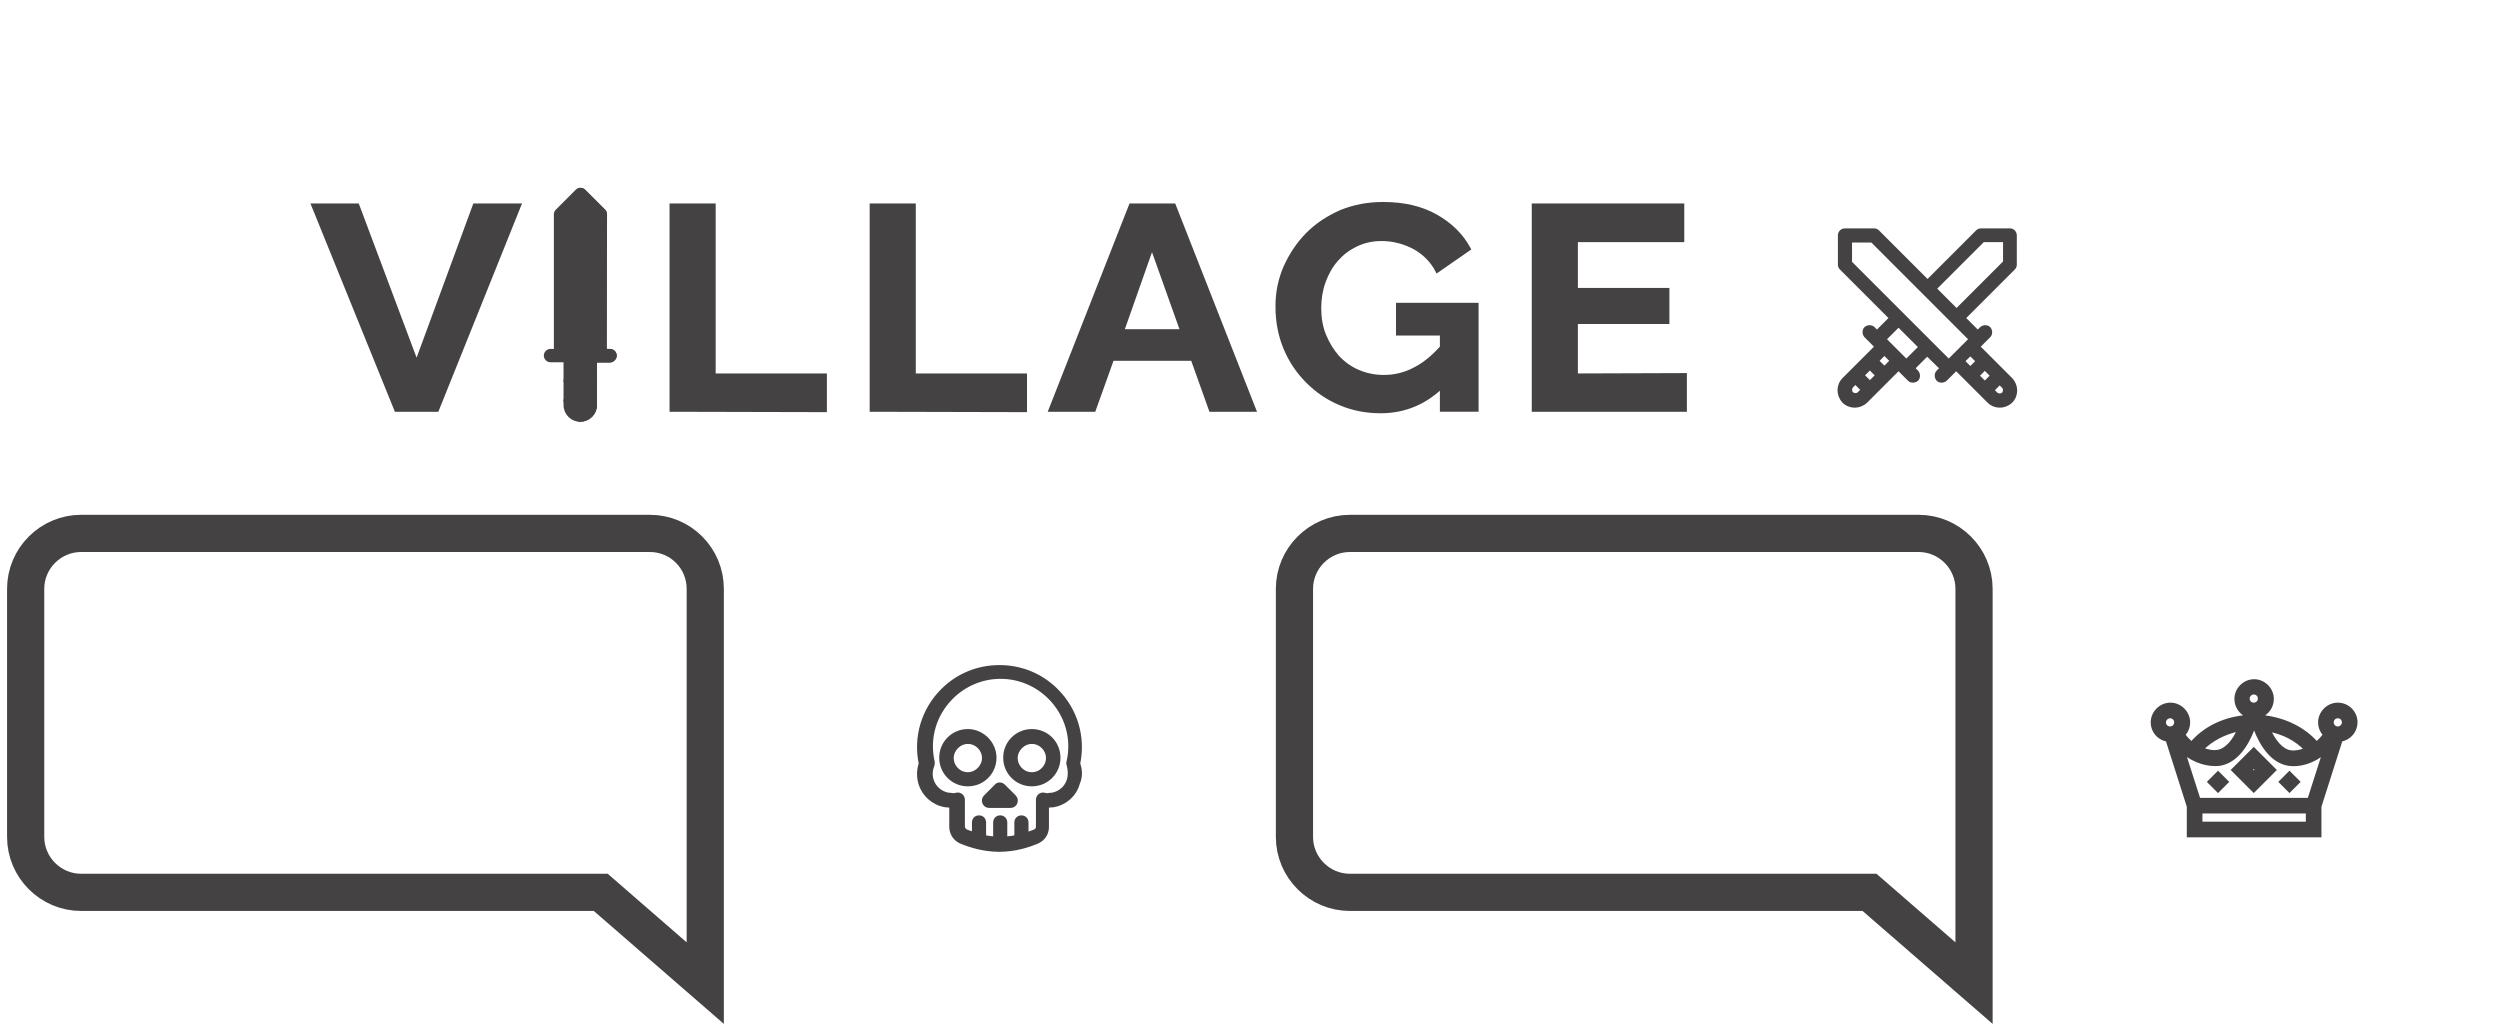 <?xml version="1.0" encoding="utf-8"?>
<!-- Generator: Adobe Illustrator 25.0.0, SVG Export Plug-In . SVG Version: 6.00 Build 0)  -->
<svg version="1.1" id="Camada_1" xmlns="http://www.w3.org/2000/svg" xmlns:xlink="http://www.w3.org/1999/xlink" x="0px" y="0px"
	 viewBox="0 0 672.1 276.4" style="enable-background:new 0 0 672.1 276.4;" xml:space="preserve">
<style type="text/css">
	.st0{fill:#444242;stroke:#444242;stroke-miterlimit:10;}
	.st1{fill:none;stroke:#444242;stroke-width:10;stroke-miterlimit:10;}
</style>
<g>
	<g>
		<g>
			<path class="st0" d="M157.3,104.9H156h-1.3l-2.7,2.7v1.3c0,2.2,1.8,4,4,4s4-1.8,4-4v-1.3L157.3,104.9z"/>
			<path class="st0" d="M160,108.9v-1.3l-2.7-2.7H156v8C158.2,112.8,160,111.1,160,108.9L160,108.9z"/>
			<path class="st0" d="M157.3,99.6H156h-1.3l-2.7,2.7v5.3h4h4v-5.3L157.3,99.6z"/>
			<path class="st0" d="M160,102.2l-2.7-2.7H156v8h4V102.2z"/>
			<path class="st0" d="M162.3,56.7l-5.3-5.3c-0.3-0.3-0.6-0.4-1-0.4c-0.3,0-0.7,0.1-0.9,0.4l-5.3,5.3c-0.3,0.3-0.4,0.6-0.4,0.9v38
				h6.6h6.6v-38C162.6,57.3,162.5,56.9,162.3,56.7L162.3,56.7z"/>
			<path class="st0" d="M162.7,57.6c0-0.4-0.1-0.7-0.4-0.9l-5.3-5.3c-0.3-0.3-0.6-0.4-1-0.4v44.6h6.6L162.7,57.6z"/>
			<path class="st0" d="M156,95.6h-4v6.6h4h4v-6.6H156z"/>
			<path class="st0" d="M156,95.6h4v6.6h-4V95.6z"/>
			<path class="st0" d="M164,94.3h-8h-8c-0.7,0-1.3,0.6-1.3,1.3s0.6,1.3,1.3,1.3h8h8c0.7,0,1.3-0.6,1.3-1.3S164.7,94.3,164,94.3z"/>
			<path class="st0" d="M165.3,95.6c0-0.7-0.6-1.3-1.3-1.3h-8V97h8C164.7,96.9,165.3,96.3,165.3,95.6z"/>
		</g>
		<g>
			<path class="st0" d="M96.1,55.2L112,97.6l15.6-42.4h12l-22.1,55h-11l-22.3-55C84.2,55.2,96.1,55.2,96.1,55.2z"/>
			<path class="st0" d="M180.5,110.2v-55h11.4v45.7h29.9v9.4L180.5,110.2L180.5,110.2L180.5,110.2z"/>
			<path class="st0" d="M234.3,110.2v-55h11.4v45.7h29.9v9.4L234.3,110.2L234.3,110.2z"/>
			<path class="st0" d="M304,55.2h11.6l21.6,55h-11.7l-4.9-13.7H299l-4.9,13.7h-11.7L304,55.2z M317.8,89l-8.1-22.7l-8,22.7H317.8z"
				/>
			<path class="st0" d="M371.2,110.6c-3.9,0-7.5-0.7-10.8-2.1c-3.4-1.4-6.3-3.4-8.9-6s-4.6-5.6-6-9s-2.1-7.1-2.1-11.1
				c0-3.8,0.7-7.3,2.2-10.7c1.5-3.3,3.5-6.3,6-8.8c2.6-2.6,5.6-4.5,9-6c3.5-1.4,7.2-2.1,11.2-2.1c5.6,0,10.3,1.1,14.2,3.3
				c3.9,2.2,6.9,5.1,8.9,8.8l-8.5,5.9c-1.4-2.7-3.5-4.8-6.2-6.3c-2.7-1.4-5.6-2.2-8.8-2.2c-2.5,0-4.7,0.5-6.8,1.5
				c-2.1,1-3.8,2.3-5.3,4s-2.6,3.7-3.4,5.9s-1.2,4.6-1.2,7.1c0,2.6,0.4,5.1,1.3,7.3c0.9,2.2,2.1,4.2,3.6,5.9c1.6,1.7,3.4,3,5.5,3.9
				s4.4,1.4,6.9,1.4c3,0,5.9-0.7,8.6-2.2c2.7-1.4,5.2-3.6,7.6-6.4v10.6C383.5,108.1,377.8,110.6,371.2,110.6z M387.6,89.7h-11.8
				v-7.8H397v28.3h-9.4V89.7z"/>
			<path class="st0" d="M453,100.8v9.4h-40.7v-55h40v9.4h-28.6v13.3h24.6v8.7h-24.6v14.3L453,100.8L453,100.8z"/>
		</g>
		<g>
			<g>
				<path class="st0" d="M540.4,61.9h-7.8c-0.4,0-0.7,0.1-1,0.4l-13.4,13.4l-13.4-13.4c-0.3-0.3-0.6-0.4-1-0.4H496
					c-0.8,0-1.4,0.6-1.4,1.4v7.8c0,0.4,0.1,0.7,0.4,1l13.4,13.4l-3.8,3.8l-1-1c-0.5-0.5-1.4-0.5-2,0c-0.5,0.5-0.5,1.4,0,2l2.9,2.9
					c-2.1,2.1-6.5,6.5-8.8,8.8c-1.6,1.6-1.6,4.2,0,5.9c1.6,1.6,4.2,1.6,5.9,0c1.9-1.9,6.7-6.7,8.8-8.8l2.9,2.9c0.5,0.5,1.4,0.5,2,0
					c0.5-0.5,0.5-1.4,0-2l-1-1l3.8-3.8L522,99l-1,1c-0.5,0.5-0.5,1.4,0,2c0.5,0.5,1.4,0.5,2,0l2.9-2.9c0.9,0.9,7.9,7.9,8.8,8.8
					c1.6,1.6,4.2,1.6,5.9,0c1.6-1.6,1.6-4.2,0-5.9c-2.3-2.3-6.6-6.6-8.8-8.8l2.9-2.9c0.5-0.5,0.5-1.4,0-2c-0.5-0.5-1.4-0.5-2,0l-1,1
					l-3.8-3.8l13.4-13.4c0.3-0.3,0.4-0.6,0.4-1v-7.8C541.7,62.5,541.1,61.9,540.4,61.9L540.4,61.9z M499.8,105.8
					c-0.5,0.5-1.4,0.5-2,0c-0.5-0.5-0.5-1.4,0-2l1-1l2,2L499.8,105.8z M502.7,102.9l-2-2l2-2l2,2L502.7,102.9z M506.6,99l-2-2l2-2
					l2,2L506.6,99z M512.5,97.1c-1-1-5.1-5.1-5.9-5.9l3.8-3.8l5.9,5.9L512.5,97.1z M538.6,103.9c0.5,0.5,0.5,1.4,0,2
					c-0.5,0.5-1.4,0.5-2,0l-1-1l2-2L538.6,103.9z M535.6,101l-2,2l-2-2l2-2L535.6,101z M531.7,97.1l-2,2l-2-2l2-2L531.7,97.1z
					 M529.8,91.2c-0.5,0.5-4.8,4.8-5.9,5.9l-26.5-26.5v-5.9h5.9L529.8,91.2z M539,70.5l-13,13l-5.9-5.9l13-13h5.9V70.5z"/>
			</g>
		</g>
	</g>
	<g>
		<g>
			<g>
				<g>
					<g>
						<g>
							<g>
								<path class="st0" d="M272.7,214.2l-2.9-2.9c-0.6-0.6-1.5-0.6-2,0l-2.9,2.9c-0.9,0.9-0.3,2.5,1,2.5h5.8
									C273,216.7,273.6,215.1,272.7,214.2z"/>
							</g>
						</g>
						<g>
							<g>
								<path class="st0" d="M260.2,196.5c-4,0-7.2,3.2-7.2,7.2s3.2,7.2,7.2,7.2s7.2-3.2,7.2-7.2
									C267.4,199.8,264.1,196.5,260.2,196.5z M260.2,208.1c-2.4,0-4.3-2-4.3-4.3s2-4.3,4.3-4.3c2.4,0,4.3,2,4.3,4.3
									S262.5,208.1,260.2,208.1z"/>
							</g>
						</g>
						<g>
							<g>
								<path class="st0" d="M277.4,196.5c-4,0-7.2,3.2-7.2,7.2s3.2,7.2,7.2,7.2s7.2-3.2,7.2-7.2S281.4,196.5,277.4,196.5z
									 M277.4,208.1c-2.4,0-4.3-2-4.3-4.3s2-4.3,4.3-4.3c2.4,0,4.3,2,4.3,4.3S279.8,208.1,277.4,208.1z"/>
							</g>
						</g>
						<g>
							<g>
								<path class="st0" d="M289.9,205.3c1.5-7.2-0.7-14.5-5.9-19.7l0,0c-4.1-4.1-9.5-6.3-15.3-6.3s-11.2,2.2-15.3,6.3
									c-5.2,5.2-7.4,12.5-5.9,19.7c-0.6,1.7-0.6,3.6-0.1,5.3c0.9,3,3.4,5.3,6.6,5.9c0.4,0.1,0.4,0,1.1,0.1c0.2,0,0.4,0.1,0.6,0.1
									v5.6c0,1.7,1,3.3,2.6,4c2.4,1,6.1,2.2,10.3,2.2l0,0l0,0c4.3,0,8-1.2,10.3-2.2c1.6-0.7,2.6-2.2,2.6-4v-5.6
									c0.2,0,0.4,0,0.6-0.1c0.8-0.1,0.8,0,1.2-0.1c3.2-0.6,5.7-2.9,6.5-5.9C290.6,208.8,290.5,207,289.9,205.3z M287.3,209.7
									c-0.6,2-2.3,3.5-4.4,3.9c-1.2,0-1,0.3-2.2,0c-0.9-0.2-1.7,0.5-1.7,1.4v7.2c0,0.6-0.3,1.1-0.9,1.3c-0.5,0.2-1.2,0.5-2.1,0.7
									v-3.1c0-0.8-0.6-1.4-1.4-1.4s-1.4,0.6-1.4,1.4v3.9c-0.9,0.2-1.9,0.3-2.9,0.4v-4.3c0-0.8-0.6-1.4-1.4-1.4s-1.4,0.6-1.4,1.4
									v4.3c-1-0.1-2-0.2-2.9-0.4v-3.9c0-0.8-0.6-1.4-1.4-1.4s-1.4,0.6-1.4,1.4v3.1c-0.8-0.3-1.5-0.5-2-0.7s-0.9-0.8-0.9-1.3V215
									c0-0.9-0.8-1.6-1.7-1.4c-1.3,0.3-1,0-2.3,0c-2.1-0.4-3.8-1.9-4.4-3.9c-0.4-1.3-0.3-2.7,0.2-3.9c0.1-0.3,0.1-0.6,0.1-0.9
									c-1.5-6.5,0.5-12.9,5-17.4c3.5-3.5,8.2-5.5,13.2-5.5s9.7,2,13.2,5.5c4.6,4.6,6.5,11.1,5,17.4c-0.1,0.3,0,0.6,0.1,0.9
									C287.6,207.1,287.7,208.4,287.3,209.7z"/>
							</g>
						</g>
					</g>
				</g>
			</g>
			<path class="st1" d="M189.6,158.3v106l-28.1-24.4H21.8c-8.2,0-14.9-6.7-14.9-14.9v-66.7c0-8.2,6.7-14.9,14.9-14.9h152.9
				C183,143.4,189.6,150.1,189.6,158.3z"/>
		</g>
		<g>
			<g>
				<path class="st0" d="M628.5,189.4c-2.6,0-4.8,2.2-4.8,4.8c0,1.3,0.5,2.4,1.3,3.3c-0.6,0.9-1.4,1.7-2.2,2.4
					c-3.2-3.7-8.2-6.4-14.1-7.1c-0.1-0.3-0.2-0.6-0.2-0.8c1.4-0.8,2.3-2.4,2.3-4.1c0-2.6-2.2-4.8-4.8-4.8s-4.8,2.2-4.8,4.8
					c0,1.7,0.9,3.3,2.3,4.1c-0.1,0.3-0.1,0.6-0.2,0.8c-5.9,0.6-10.9,3.3-14.1,7.1c-0.8-0.7-1.6-1.4-2.2-2.4c0.8-0.9,1.3-2,1.3-3.3
					c0-2.6-2.2-4.8-4.8-4.8s-4.8,2.2-4.8,4.8c0,2.4,1.7,4.3,4,4.7l5.7,17.9v7.8h35.2v-7.8l5.7-17.9c2.3-0.4,4-2.4,4-4.7
					C633.3,191.5,631.1,189.4,628.5,189.4z M596.6,205.4c4.3-0.6,7.3-4.8,9.1-9.6c0.1,0,0.2,0,0.3,0s0.2,0,0.3,0
					c1.8,4.8,4.8,9,9.1,9.6c2.8,0.4,6.5-0.6,9.5-3.2l-4.1,12.8h-29.7l-4.1-12.8C590.1,204.8,593.8,205.7,596.6,205.4z M620,201.5
					c-1.5,0.6-3,0.9-4.2,0.7c-2.4-0.3-4.4-2.8-5.9-6C613.9,196.9,617.5,198.8,620,201.5z M605.9,186.2c0.9,0,1.6,0.7,1.6,1.6
					c0,0.9-0.7,1.6-1.6,1.6s-1.6-0.7-1.6-1.6C604.3,186.9,605.1,186.2,605.9,186.2z M602,196.1c-1.4,3.2-3.5,5.7-5.9,6
					c-1.2,0.2-2.7-0.1-4.2-0.7C594.4,198.8,598,196.9,602,196.1z M583.4,192.6c0.9,0,1.6,0.7,1.6,1.6c0,0.9-0.7,1.6-1.6,1.6
					s-1.6-0.7-1.6-1.6C581.8,193.3,582.6,192.6,583.4,192.6z M620.4,221.4h-28.8v-3.2h28.8V221.4z M628.5,195.8
					c-0.9,0-1.6-0.7-1.6-1.6c0-0.9,0.7-1.6,1.6-1.6c0.9,0,1.6,0.7,1.6,1.6S629.3,195.8,628.5,195.8z"/>
				<path class="st0" d="M611.4,207l-5.5-5.5l-5.5,5.5l5.5,5.5L611.4,207z M605.9,206l0.9,0.9l-0.9,0.9L605,207L605.9,206z"/>
				<path class="st0" d="M615.5,207.9l2.3,2.3l-2.3,2.3l-2.3-2.3L615.5,207.9z"/>
				<path class="st0" d="M596.3,207.9l2.3,2.3l-2.3,2.3l-2.3-2.3L596.3,207.9z"/>
			</g>
			<path class="st1" d="M530.7,158.3v106l-28.1-24.4H362.9c-8.2,0-14.9-6.7-14.9-14.9v-66.7c0-8.2,6.7-14.9,14.9-14.9h152.9
				C524,143.4,530.7,150.1,530.7,158.3z"/>
		</g>
	</g>
</g>
</svg>
